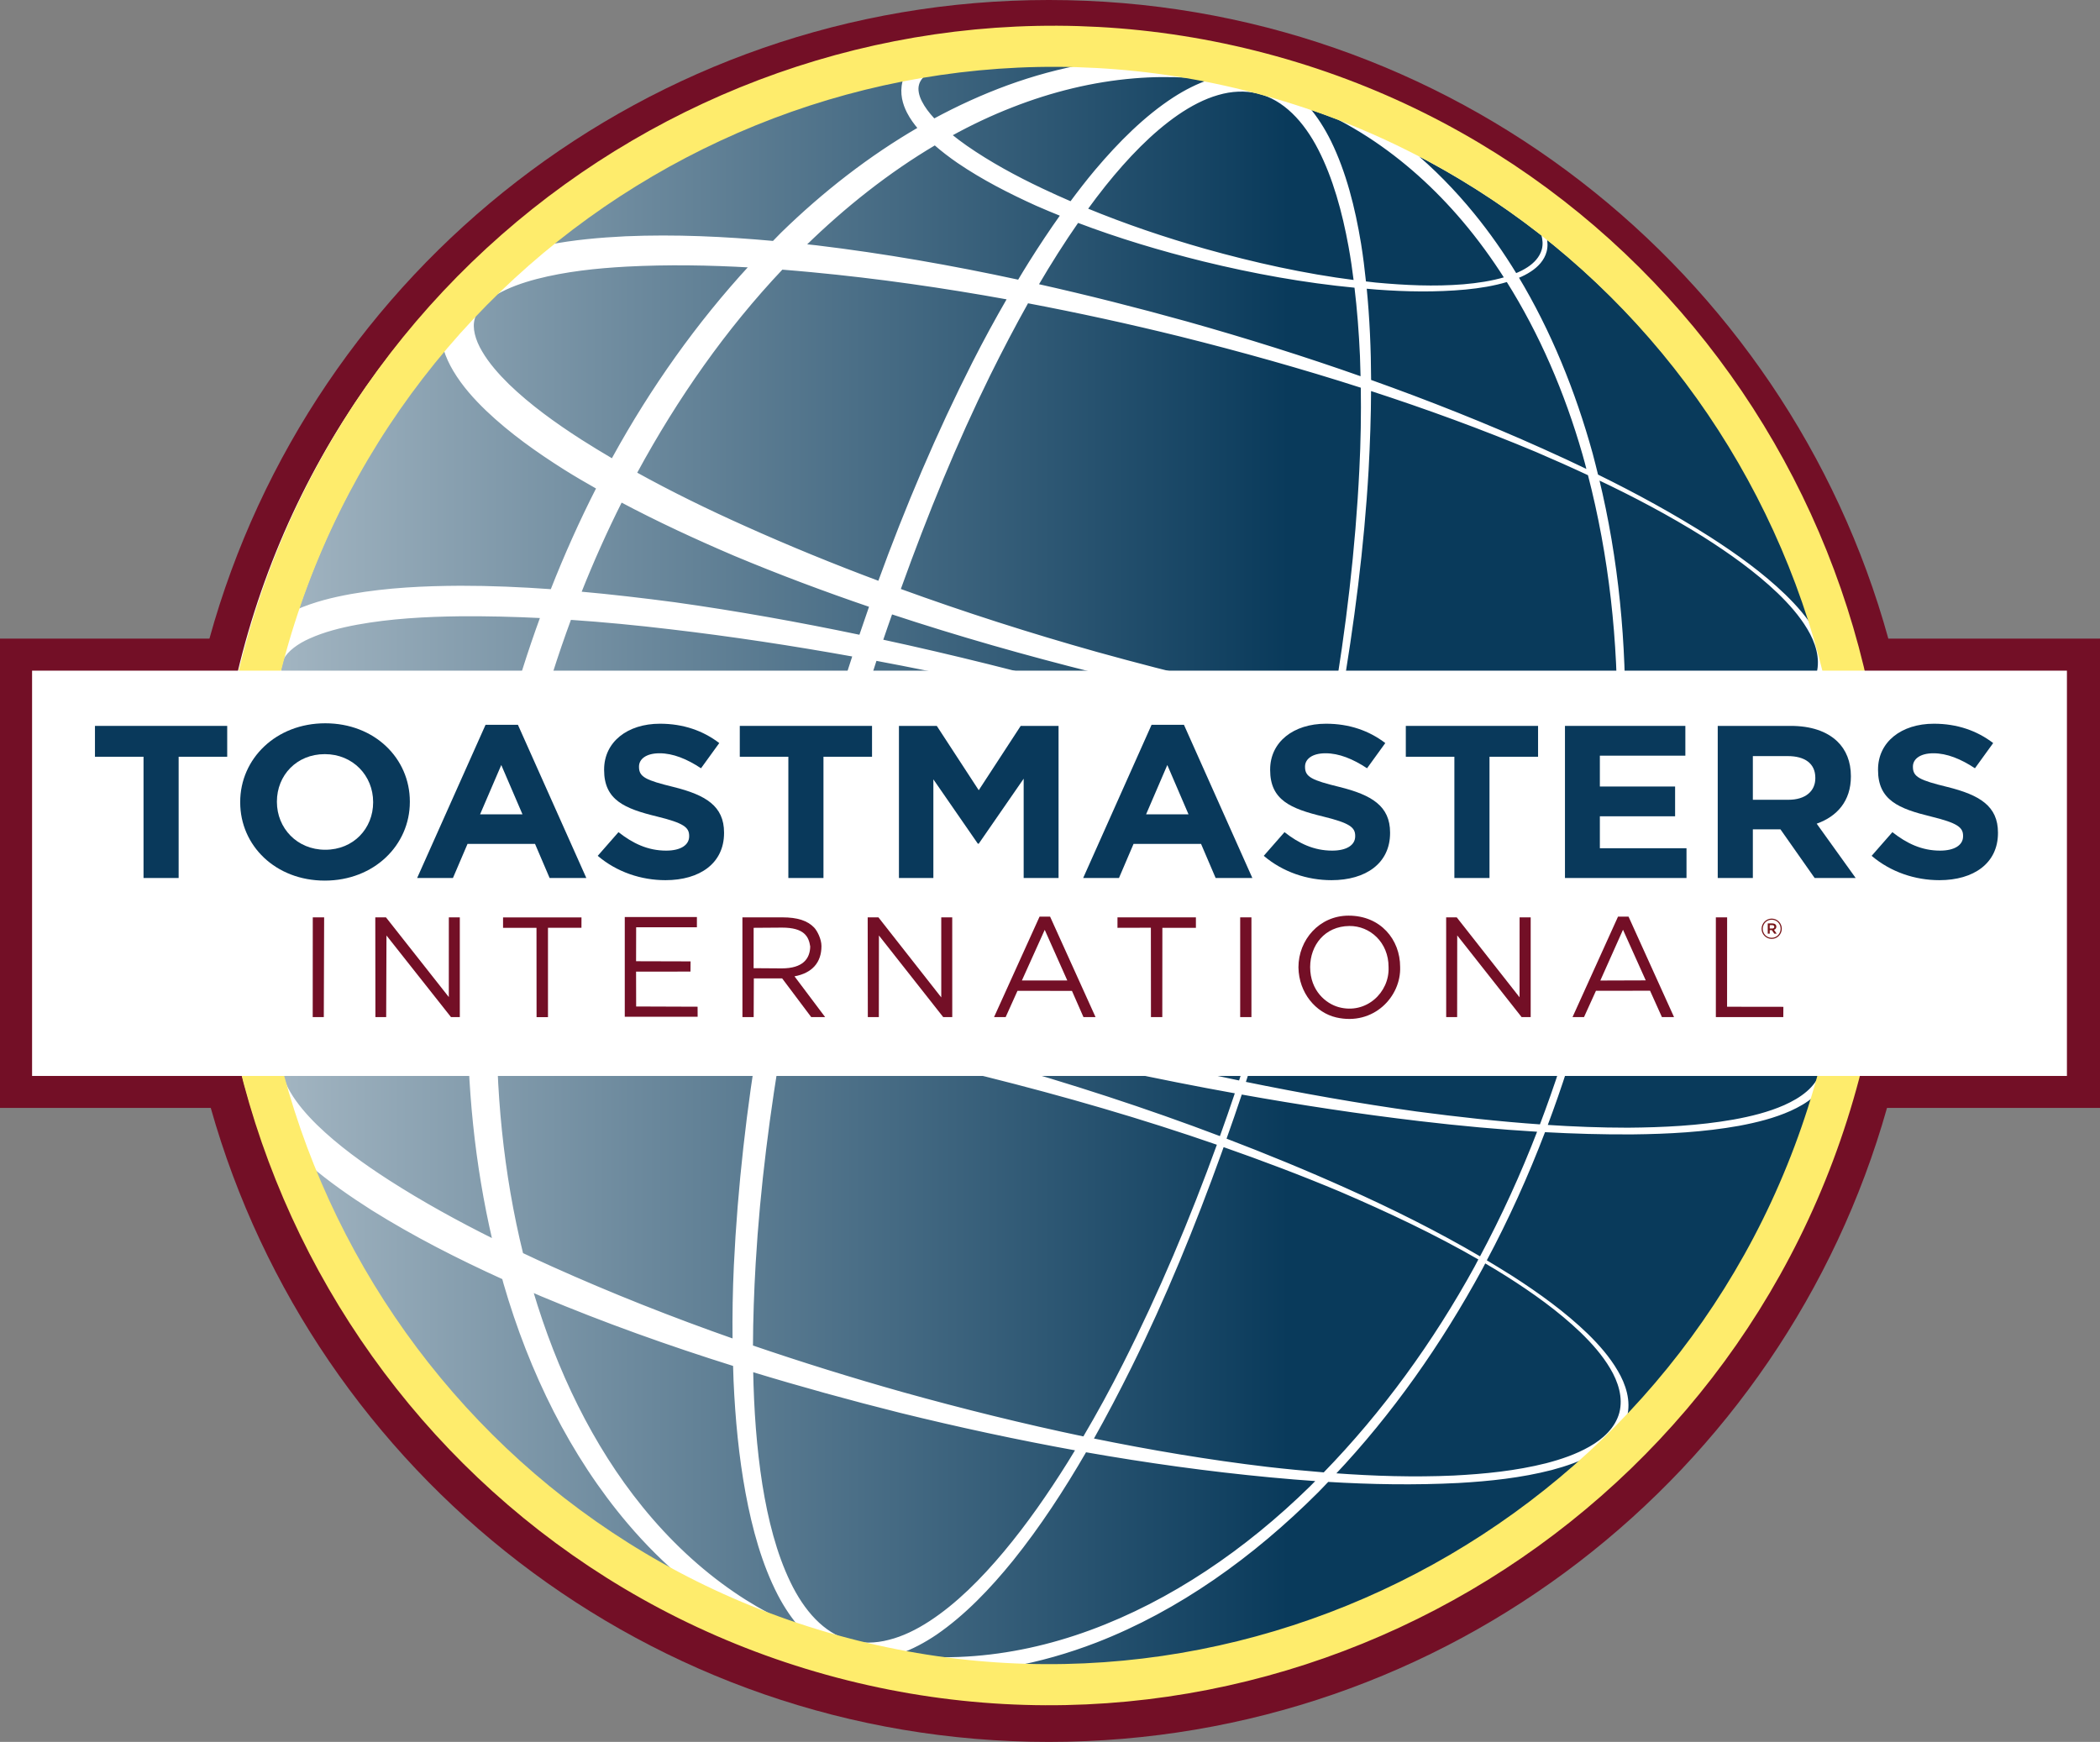 <?xml version="1.0" encoding="UTF-8" standalone="no"?>
<!-- Created with Inkscape (http://www.inkscape.org/) -->

<svg
   xmlns:dc="http://purl.org/dc/elements/1.1/"
   xmlns:cc="http://creativecommons.org/ns#"
   xmlns:rdf="http://www.w3.org/1999/02/22-rdf-syntax-ns#"
   xmlns:svg="http://www.w3.org/2000/svg"
   xmlns="http://www.w3.org/2000/svg"
   xmlns:sodipodi="http://sodipodi.sourceforge.net/DTD/sodipodi-0.dtd"
   xmlns:inkscape="http://www.inkscape.org/namespaces/inkscape"
   id="svg4171"
   version="1.1"
   inkscape:version="0.91 r13725"
   xml:space="preserve"
   width="542.805"
   height="450.286"
   viewBox="0 0 542.805 450.286"
   sodipodi:docname="tm.svg"><rect x="0" y="0" width="542.805" height="450.286" fill="#808080" stroke="none"/><defs
     id="defs4175"><clipPath
       clipPathUnits="userSpaceOnUse"
       id="clipPath4189"><path
         d="m 3862.35,1801.15 c 0,-935.259 -758.22,-1693.4 -1693.53,-1693.4 -935.16,0 -1693.324,758.141 -1693.324,1693.4 0,935.27 758.164,1693.4 1693.324,1693.4 935.31,0 1693.53,-758.13 1693.53,-1693.4 z"
         id="path4191"
         inkscape:connector-curvature="0" /></clipPath><linearGradient
       x1="0"
       y1="0"
       x2="1"
       y2="0"
       gradientUnits="userSpaceOnUse"
       gradientTransform="matrix(3386.86,0,0,-3386.86,-716.03,1801.15)"
       spreadMethod="pad"
       id="linearGradient4193"><stop
         style="stop-opacity:1;stop-color:#ffffff"
         offset="0"
         id="stop4195" /><stop
         style="stop-opacity:1;stop-color:#093a5b"
         offset="1"
         id="stop4197" /></linearGradient></defs><sodipodi:namedview
     pagecolor="#ffffff"
     bordercolor="#666666"
     borderopacity="1"
     objecttolerance="10"
     gridtolerance="10"
     guidetolerance="10"
     inkscape:pageopacity="0"
     inkscape:pageshadow="2"
     inkscape:window-width="640"
     inkscape:window-height="480"
     id="namedview4173"
     showgrid="false"
     fit-margin-top="0"
     fit-margin-left="0"
     fit-margin-right="0"
     fit-margin-bottom="0"
     inkscape:zoom="0.434782618473"
     inkscape:cx="271.399993896"
     inkscape:cy="225.143746948"
     inkscape:current-layer="g4179" /><g
     id="g4179"
     inkscape:groupmode="layer"
     inkscape:label="ink_ext_XXXXXX"
     transform="matrix(1.25,0,0,-1.25,0,450.286)"><g
       id="g4181"
       transform="scale(0.1,0.1)"><path
         d="m 4342.44,2281.56 -437.67,0 c -210.29,761.42 -907.55,1320.73 -1735.95,1320.73 -828.25,0 -1525.465,-559.31 -1735.746,-1320.73 l -433.074,0 0,-970.5 435.828,0 C 649.324,554.582 1344.08,0 2168.82,0 2993.67,0 3688.48,554.582 3902,1311.06 l 440.44,0 0,970.5"
         style="fill:#730f26;fill-opacity:1;fill-rule:nonzero;stroke:none"
         id="path4183"
         inkscape:connector-curvature="0" /><g
         id="g4185"><g
           id="g4187"
           clip-path="url(#clipPath4189)"><path
             d="m 3862.35,1801.15 c 0,-935.259 -758.22,-1693.4 -1693.53,-1693.4 -935.16,0 -1693.324,758.141 -1693.324,1693.4 0,935.27 758.164,1693.4 1693.324,1693.4 935.31,0 1693.53,-758.13 1693.53,-1693.4"
             style="fill:url(#linearGradient4193);fill-opacity:1;fill-rule:nonzero;stroke:none"
             id="path4199"
             inkscape:connector-curvature="0" /></g></g><path
         d="m 747.996,972.609 c -41.121,71.311 -76.766,145.911 -106.789,222.431 40.934,-34.92 84.391,-65.14 128.691,-93.33 87.25,-54.54 178.27,-100.79 270.862,-142.851 0.95,-3.48 1.84,-6.968 2.83,-10.519 53.09,-183.379 137.83,-355.84 256.35,-495.34 36.69,-43.238 76.78,-83.121 119.81,-118.691 C 1254,418.172 1106.43,528 980.957,657.488 891.328,753.102 813.008,859.07 747.996,972.609 Z M 3343.01,766.461 c -16.54,28.238 -38.25,52.937 -61.45,75.641 -46.83,45.23 -99.82,83.296 -154.2,118.429 -18.52,11.699 -37.34,23.188 -56.18,34.489 46.19,86.46 86.84,176.38 121.97,268.5 61.01,-3.33 121.83,-5.08 182.88,-4.68 73.48,0.81 147.27,4.73 219.77,17.72 36.18,6.82 72.26,15.68 106.03,30.79 16.74,7.65 33.06,16.73 47.13,28.93 3.06,2.77 6.09,5.67 8.97,8.75 -78.36,-266.56 -218.76,-499.249 -401.21,-686.518 2.07,4.5 3.9,9.09 5.13,14 8.75,32.41 -2.45,66.328 -18.84,93.949 z M 2266.82,207.992 c 169.37,65.719 323.68,176.406 457.11,309.789 7.41,7.379 14.33,15 21.58,22.461 89.92,-5.422 180.21,-6.922 270.13,-2.312 64.69,3.66 129.65,10.582 192.65,26.789 29.55,7.84 58.86,17.992 85.92,32.801 -321.59,-297.129 -755.38,-462.11 -1206.45,-440.04 60.66,10.852 120.65,27.891 179.06,50.512 z m -407.35,-23.32 c 26.01,9.207 51.41,22.707 75.69,39.129 58.06,39.918 110.15,94.039 157.87,152.969 55.63,69.281 105.45,145.492 151.43,224.941 126.83,-22.301 254.49,-40.102 382.63,-52.199 32.77,-3.121 65.44,-5.774 98.18,-8.012 -4.94,-4.961 -9.77,-10.09 -14.81,-15 -133.78,-131.09 -288.6,-236.578 -455.34,-297.781 -83.23,-30.598 -169.22,-49.528 -255.11,-54.68 -23.66,-1.551 -47.36,-1.738 -70.95,-1.047 -23.21,3.379 -46.39,7.336 -69.59,11.68 z M 1024.95,1524.28 c 85.07,-0.61 170.48,-5.77 255.53,-13.87 98.06,-9.29 195.86,-21.82 293.34,-37.31 -27.33,-162.45 -46.06,-325.6 -53.83,-488.1 -2.42,-51.609 -3.24,-102.949 -2.71,-154.168 -127.71,44.828 -253.59,94.566 -376.65,149.906 -20.54,9.262 -40.94,18.66 -61.24,28.322 -41.01,165.88 -57.89,340.3 -54.44,515.22 z M 598.324,1342.33 c -14.254,24.36 -20.906,49.43 -15.281,69.14 4.91,19.65 23.004,38.33 47.441,52.34 24.278,14.1 52.985,24.21 82.524,32.04 59.398,15.44 122.453,22.23 185.465,25.83 23.761,1.28 47.535,1.99 71.316,2.25 -0.043,-0.05 0,-0.13 -0.043,-0.26 -2.133,-164.73 14.309,-328.87 51.004,-486.29 -74.922,37.28 -148.074,77.52 -217.852,122.31 -53.078,34.28 -104.543,71.32 -148.589,114.03 -21.758,21.36 -41.809,44.45 -55.985,68.61 z m 3153.586,952.93 c -16.62,28.24 -38.49,52.91 -61.81,75.66 -47,45.34 -100.36,83.43 -155.1,118.7 -74.94,47.76 -153.05,90.32 -232.71,129.47 -3.74,14.96 -7.36,29.99 -11.38,44.85 -35.68,129.14 -86.19,253.45 -153.46,365.18 9.53,3.83 18.85,8.35 27.54,14.28 13.43,8.87 26.25,21.96 30.73,39.23 2.72,10.03 1.99,20.18 -0.23,29.82 265.97,-210.84 460.55,-498.77 558.41,-820.75 -0.59,1.16 -1.31,2.39 -1.99,3.56 z m 23.54,-858.51 c -6.17,17.56 -15.83,33.56 -26.65,48.48 -21.98,29.79 -48.88,55.35 -76.95,79.05 -56.66,47.27 -118.89,87.04 -182.34,124.11 -52.51,30.36 -106.13,58.7 -160.35,85.69 15.22,96.49 24.47,193.65 27.62,290.74 22.19,0.42 44.39,1.01 66.62,2.16 64.98,3.57 130.2,10.44 193.39,26.59 31.51,8.27 62.76,18.95 91.21,35.23 28.03,16.05 54.43,39.94 62.81,72.43 1.83,6.55 2.6,13.19 2.84,19.82 64.98,-253.62 70.75,-525.84 5.42,-796.62 -0.91,4.16 -2.17,8.3 -3.62,12.32 z m -499.79,83.22 c 22.04,82.77 39.64,166.63 52.98,251.15 50.71,-24.61 100.79,-50.6 149.87,-78.51 63.29,-36.5 125.47,-75.8 182.04,-122.56 28.01,-23.46 54.97,-48.85 76.87,-78.38 10.87,-14.87 20.51,-30.76 26.68,-48.13 6.28,-17.29 8.64,-36.52 3.89,-54.62 -4.75,-18.09 -16.35,-33.55 -30.25,-45.55 -14.01,-12.11 -30.22,-21.12 -47.08,-28.7 -33.61,-14.81 -69.58,-23.56 -105.59,-30.1 -72.27,-12.73 -145.65,-16.27 -218.82,-16.87 -56.47,0 -112.89,2.18 -169.21,5.91 30.33,80.63 56.8,162.9 78.62,246.36 z m -346.82,-218.72 c -119.29,16.65 -237.92,37.64 -355.78,61.77 34.32,104.92 65.62,210.95 93.7,317.75 28.26,106.16 53.25,213.24 75.05,320.67 114.45,-37.21 227.83,-77.58 339.84,-121.89 79.85,-32.4 159.2,-66.49 236.98,-103.68 -13.15,-85.25 -30.59,-169.91 -52.5,-253.43 -22.27,-84.03 -49.27,-166.86 -80.14,-248.02 -86.01,5.96 -171.77,15.57 -257.15,26.83 z m -145.11,-158.89 c -82.4,37.09 -166.03,71.39 -250.59,103.71 11.27,31.67 22.28,63.46 32.96,95.51 122.75,-22.01 245.98,-40.7 369.83,-55.31 81.76,-9.71 163.89,-17.28 246.08,-22.16 -34.78,-90.36 -75.05,-178.5 -120.55,-263.42 -89.62,52.76 -182.92,99.15 -277.73,141.67 z M 1636.8,1569.35 c 142.84,-44.75 286.94,-84.81 431.82,-121.16 161.56,-40.29 324.3,-75.54 488.06,-104.95 -10.55,-31.41 -21.34,-62.54 -32.56,-93.68 -154.93,58.83 -312.75,109.95 -472.36,154.93 -140.75,39.14 -282.9,73.86 -426.49,102.46 3.8,20.8 7.48,41.68 11.53,62.4 z m -117.68,885.86 c 92.56,-38.77 186.38,-73.91 281.03,-106.2 -7.21,-20.7 -14.32,-41.49 -21.37,-62.26 -127.08,26.58 -254.98,49.57 -383.85,67.61 -65.02,8.58 -130.25,16.24 -195.67,22.1 25.62,64.64 53.94,128.03 85.06,189.8 76.74,-40.78 155.34,-77.07 234.8,-111.05 z m 160.24,586.57 c 135.93,-12.86 271.34,-32.24 406.01,-56.69 -25.16,-43.41 -49.28,-87.69 -72.19,-132.88 -74.09,-146.05 -138.69,-298.36 -195.4,-454.19 -94.06,35.15 -186.95,73.05 -278.35,114.17 -76.52,34.28 -152.05,71.08 -225.06,111.56 0.4,0.76 0.78,1.55 1.15,2.25 83.36,153.72 183.88,297.16 301.22,421.23 20.9,-1.67 41.79,-3.43 62.62,-5.45 z m 253.88,262.83 c 15.41,-13.5 31.42,-25.69 47.86,-37.04 51.71,-35.22 106.5,-63.06 162.11,-88.3 17.29,-7.62 34.73,-14.86 52.13,-21.87 -22.51,-31.66 -44.24,-64.31 -65.13,-97.61 -8.04,-12.76 -15.79,-25.66 -23.62,-38.64 -138.41,29.9 -278.05,54.48 -419.18,71.41 -7.93,0.86 -15.92,1.65 -23.86,2.54 82.75,80.79 173.09,152.39 269.69,209.51 z m 897.84,15.64 c 72.15,-46.91 137.54,-105.87 194.88,-173.51 31.7,-37.43 60.92,-77.52 87.6,-119.55 -28.75,-8.55 -58.08,-12.79 -87.31,-15.33 -60.85,-4.93 -121.41,-1.98 -181.43,3.57 -7.53,0.74 -15,1.7 -22.52,2.61 -2.82,26.91 -6.09,53.68 -10.36,80.13 -12.31,74.79 -30.84,147.69 -61.75,210.92 -12.94,26.28 -28.32,50.49 -46.28,71.3 21.82,-7.46 43.38,-15.26 64.74,-23.56 21.31,-11.29 42.14,-23.39 62.43,-36.58 z m 358.74,-648.43 c -116.95,52.57 -236.28,99.92 -357.08,142.98 -0.21,65.15 -3.05,129.68 -9.33,193.13 7.94,-0.71 15.99,-1.47 24.1,-2.07 60.66,-4.45 121.76,-5.54 182.84,0.11 29.1,2.82 58.15,7.34 86.62,15.97 68.53,-108.71 121.09,-230.82 157.78,-358.94 3.46,-11.59 6.3,-23.34 9.37,-35 -31.25,15.06 -62.66,29.64 -94.3,43.82 z m -426.7,-558.92 c 89.7,-13.8 179.73,-25.3 270.08,-33.87 103.71,-10.01 207.94,-15.79 312.19,-14.43 -2.84,-95.32 -11.7,-190.69 -26.25,-285.5 -74.24,36.66 -149.75,70.64 -225.9,102.73 -114.67,48.45 -230.96,93.06 -348.35,134.51 6.39,32.15 12.43,64.33 18.23,96.56 z m -274.38,951.2 c 103.34,-25.3 208.27,-44.36 314.4,-54.49 5.67,-47.06 9.37,-94.96 11.52,-143.35 0.58,-15.11 0.97,-30.35 1.34,-45.55 -119.23,42.04 -239.96,79.92 -361.69,114.17 -102.41,28.53 -205.64,54.67 -309.68,77.95 26.57,45.4 54.38,89.38 83.72,131.51 85.18,-32.4 172.25,-58.42 260.39,-80.24 z m -204.47,155.62 c 46,57.31 96,109.48 150.25,147 27.03,18.55 55.14,33.24 83.54,41.39 28.21,8.32 56.79,9.59 83.15,3.21 54.06,-12.72 97.03,-58.8 127.04,-117.38 30.23,-58.89 49.6,-128.88 62.83,-201.46 4.3,-23.73 7.82,-47.79 10.82,-72.09 -105.24,13.38 -208.85,36.41 -310.55,64.97 -83.13,23.55 -165.24,51.35 -245.09,84.27 12.4,17.07 25.01,33.83 38.01,50.09 z m 173.29,224.26 c 14.71,-2.67 29.55,-5.5 44.29,-8.53 -25.32,-8.56 -50.09,-21.09 -73.9,-36.45 -59.24,-38.45 -112.81,-91.88 -161.86,-150.03 -17.79,-21.18 -34.92,-43.34 -51.59,-65.88 -20.29,8.77 -40.52,17.83 -60.42,27.32 -54.2,25.68 -107.18,54.39 -156.4,88.57 -10.93,7.67 -21.69,15.72 -32.01,24.08 41.25,22.76 83.64,42.84 127,59.7 81.85,32.06 166.84,52.9 252.2,59.97 37.58,3.17 75.16,3.48 112.69,1.25 z m -333.07,-466.11 c 105.93,-20.08 211.25,-43.11 315.88,-68.93 126.38,-31.61 251.89,-66.68 376.01,-106.59 0.86,-56.45 -0.06,-113.46 -2.96,-170.78 -8,-164.3 -27.54,-329.69 -55.83,-494.48 -165.24,30.47 -328.92,69.78 -490.71,114.77 -137.37,38.62 -273.36,82.09 -407.27,130.89 0.81,2.17 1.56,4.45 2.4,6.68 54.09,150.09 114.18,297.58 183.59,438.34 25.17,50.82 51.39,101.07 78.89,150.1 z m 134.73,-808.43 c -144.23,39.98 -289.58,76.44 -436.02,108.06 6.42,19.18 13.19,38.24 19.87,57.31 138.7,-45.89 279.23,-85.83 420.74,-121.23 161.91,-39.94 325.27,-73.66 489.86,-99.32 -5.58,-31.63 -11.54,-63.22 -17.71,-94.79 -157.13,55.35 -316.3,105.13 -476.74,149.97 z m -539.14,-238.65 c 27.23,103.58 57.55,206.18 90.56,307.68 145.9,-27.25 291.07,-59.26 435.24,-95.14 163.68,-41.12 326.4,-86.95 487.04,-139.02 -21.49,-107.77 -46.44,-215.06 -74.16,-321.37 -28.61,-106.77 -60.1,-213.06 -94.86,-318.01 -165.39,34.03 -329.4,74.56 -492.02,119.5 -143.07,39.93 -285.07,83.9 -425.44,132.14 21.5,105.4 45.97,210.25 73.64,314.22 z m 1626.37,167.03 c -0.17,-7.2 -0.54,-14.36 -0.68,-21.54 -107.18,-0.57 -214.11,7.75 -320.35,19.71 -86.54,10.37 -172.49,23.79 -258.19,39.36 1.07,6.09 2.3,12.15 3.33,18.17 27.29,158.63 47.88,318.21 56.98,476.96 2.98,55.55 4.94,111.21 5.1,166.51 116.33,-37.79 231.37,-79.72 344.38,-127.05 36.45,-15.62 72.79,-31.78 108.76,-48.6 43.67,-168.11 63.24,-345.38 60.67,-523.52 z m 11.26,-2.4 c 3.44,175.34 -13.15,350.41 -53.86,517.52 75.02,-35.5 148.48,-74.24 218.99,-118.33 54.57,-34.65 107.7,-72.22 154.7,-117.02 23.26,-22.49 45.15,-46.88 61.86,-74.87 16.51,-27.49 27.81,-61.01 19.33,-93.44 -8.64,-32.31 -35,-55.85 -62.92,-71.64 -28.4,-16.16 -59.48,-26.49 -90.72,-34.53 -63.05,-15.76 -127.8,-22.23 -192.35,-25.4 -18.57,-0.84 -37.1,-1.21 -55.5,-1.4 0.12,6.4 0.47,12.75 0.47,19.11 z m -168.02,1021.59 c 2.71,-9.92 3.7,-20.48 0.96,-30.97 -4.56,-16.99 -17.34,-29.81 -30.7,-38.48 -8.22,-5.39 -16.86,-9.57 -25.72,-13.18 -26.62,43.69 -55.83,85.48 -87.87,124.71 -39.41,48.41 -83,92.74 -130.25,132.06 97.74,-49.42 189.16,-107.92 273.58,-174.14 z m -1260.3,239.54 c -9.96,10.84 -19,22.56 -25.32,35.08 -6.39,12.46 -9.12,25.53 -6.18,35.91 1.93,7.75 7.32,15.33 14.87,21.85 109.21,17.22 220.95,23.57 333.87,18.24 -54.75,-9.77 -109.03,-24.6 -162.12,-43.91 -52.23,-19.11 -103.33,-42.45 -152.97,-69.32 -0.66,0.7 -1.49,1.41 -2.15,2.15 z M 1106.2,2093.06 c 20.44,77.84 44.85,154.57 72.67,229.95 69.09,-4.67 138.17,-11.33 206.99,-19.54 127.03,-14.83 253.57,-34.14 379.61,-56.82 -32.87,-100.43 -62.8,-201.85 -90.04,-303.91 -26.92,-102.92 -51.15,-206.76 -72.16,-311.01 -120.93,42.63 -240.56,88.31 -358.37,138.24 -63.84,26.88 -127.12,55.18 -189.43,85.15 13.02,80.02 29.87,159.52 50.73,237.94 z m -524.22,138.47 c 0.754,3.12 1.676,6.1 2.469,9.2 8.953,16.87 30.117,32.61 55.145,43.56 29.847,13.46 63.883,22.15 98.265,28.54 69.403,12.68 141.61,16.64 213.68,17.47 55.991,0.43 112.161,-0.93 168.371,-3.76 -26.27,-71.88 -49.36,-144.92 -68.98,-218.91 -19.58,-74.72 -35.69,-150.35 -48.38,-226.5 -50.382,25.3 -99.948,51.86 -148.519,80.02 -62.269,36.39 -123.078,75.5 -177.152,120.77 -26.785,22.53 -52.074,46.88 -71.387,73.37 -16.293,21.81 -26.933,45.85 -26.437,64.94 0.996,3.79 1.863,7.55 2.925,11.3 z m 444.93,-651.2 c 3.05,70.35 9.47,140.7 18.95,210.79 59.45,-27.11 119.54,-52.45 179.93,-76.88 121.23,-47.99 244,-91.29 367.81,-131.01 -4.29,-22.52 -8.42,-45.01 -12.41,-67.56 -96.94,18.39 -194.56,33.77 -292.83,45.52 -86.69,9.69 -173.78,16.97 -261.45,19.14 z m 838.02,-859.068 c -104.33,29.418 -207.91,61.629 -310.44,96.679 0.22,57.149 2.29,114.84 5.64,172.329 9.18,156.65 29.66,314.64 56.85,471.87 0.26,1.24 0.52,2.44 0.7,3.71 141.19,-23.73 281.61,-53.15 420.71,-87.51 162.19,-40.49 323.07,-86.96 481.11,-141.85 -56.63,-156.36 -120.95,-308.869 -194.71,-454.83 -26.2,-52.238 -54.11,-103.191 -83.33,-152.73 -126.57,26.468 -252.13,57.629 -376.53,92.332 z M 1755.43,208.27 c -53.59,14.652 -94.87,62.058 -123.3,121.21 -28.69,59.43 -46.42,129.461 -58.11,202.012 -12.01,76.418 -17.65,155.848 -19.07,236.399 101.38,-30.903 203.57,-59.059 306.28,-84.801 121.06,-29.809 243.03,-56.09 365.7,-78.27 -5.64,-9.261 -11.22,-18.621 -16.96,-27.75 -40.99,-65.57 -84.69,-128.308 -132.2,-185.148 -47.37,-56.641 -98.76,-107.992 -154.16,-144.141 -27.64,-18.043 -56.22,-31.949 -84.89,-39.082 -28.48,-7.519 -57.28,-7.847 -83.29,-0.429 z m 1296.45,774.261 c -86.22,-157.101 -191.7,-302.422 -313.62,-427.742 -39.34,3.223 -78.75,6.981 -117.83,11.481 -121.7,14.449 -242.35,34.851 -362.15,59.332 27.6,49.058 53.96,99.289 79.21,150.148 70.52,142.422 131.45,291.34 186.02,442.78 1.79,4.91 3.45,9.8 5.2,14.66 81.9,-28.69 163.12,-59.35 243.26,-93.01 98.33,-42.23 195.55,-87.91 288.34,-141.481 -2.79,-5.347 -5.52,-10.769 -8.43,-16.168 z M 3070.24,993 c 15.4,-9.008 30.81,-18.141 45.95,-27.801 54.39,-34.519 107.27,-72.019 154.02,-116.738 23.19,-22.52 44.97,-46.859 61.53,-74.852 16.37,-27.379 27.66,-60.968 19.21,-93.359 -8.65,-32.32 -35.02,-55.969 -62.7,-71.641 -28.35,-16.211 -59.32,-26.597 -90.54,-34.757 -62.73,-15.762 -127.31,-22.223 -191.62,-25.512 -82.78,-3.699 -165.5,-1.121 -248.07,4.949 118.99,125.832 220.64,270.723 304.92,425.762 2.41,4.59 4.77,9.281 7.3,13.949 z M 1713.25,3405.19 c 52.1,14.99 105,27.47 158.64,37.25 -1.26,-2.99 -2.38,-6.12 -3.23,-9.29 -3.04,-11.63 -2.94,-23.74 -0.98,-34.15 2,-10.49 5.6,-19.73 9.77,-28.04 6.66,-12.95 14.67,-23.91 23.21,-33.91 -101.87,-59.04 -197.22,-133.23 -283.78,-217.66 -5.91,-5.81 -11.63,-11.97 -17.53,-17.91 -101.22,9.16 -203.22,14.06 -305.9,9.66 -53.18,-2.61 -106.62,-7.33 -160.09,-17.69 67.51,55.76 139.2,106.32 214.79,150.75 114.69,67.62 237.53,121.9 365.1,160.99 z m -691.01,-412.12 c 1.49,0.95 3,1.91 4.59,2.77 24.32,14.17 53.18,24.21 82.82,31.99 59.64,15.35 122.88,22.15 186.2,25.61 84.75,4.39 170.23,3.09 255.75,-1.85 -109,-118.36 -203.96,-252.36 -282.96,-396.05 -0.73,-1.49 -1.45,-2.9 -2.29,-4.43 -22.29,13.11 -44.38,26.52 -66.14,40.37 -53.28,34.32 -104.99,71.53 -149.27,114.25 -21.86,21.46 -42,44.41 -56.19,68.7 -14.437,24.32 -21.152,49.39 -15.504,69.08 0.715,2.93 1.844,5.81 3.078,8.67 13.156,13.81 26.396,27.48 39.916,40.89 z M 919.234,2881.52 c 4.938,-16.36 12.028,-31.18 20.008,-44.68 19.125,-32.04 42.813,-58.03 67.548,-81.89 49.74,-47.37 104.49,-85.84 160.54,-121.41 22.52,-14.09 45.35,-27.49 68.41,-40.46 -35.12,-68.89 -66.78,-139.63 -95.11,-211.82 -62.76,4.51 -125.63,7.27 -188.892,7.19 -74.554,-0.39 -149.55,-3.81 -225.066,-17 -37.434,-6.81 -75.106,-15.76 -112.43,-32.05 57.121,170.16 141.563,331.05 250.301,473.92 17.582,23.23 35.871,45.91 54.691,68.2 z M 540.309,1586.05 c -23.5,174.74 -18.239,352.98 14.453,526.08 24.426,-32.33 52.504,-58.62 81.562,-82.89 59.09,-48.73 122.653,-88.72 187.262,-125.98 55.359,-31.42 111.781,-60.22 168.898,-87.37 -10.941,-78.02 -17.867,-156.48 -20.992,-235 -25.054,0 -50.23,-0.35 -75.437,-1.5 -65.992,-3.36 -132.317,-9.87 -198.75,-26.52 -33.11,-8.65 -66.422,-19.56 -98.719,-37.98 -14.34,-8.24 -28.453,-18.28 -41.434,-30.98 -6.589,33.96 -12.332,67.94 -16.843,102.14 z M 1516.62,307.602 c -70.71,48.347 -134.29,108.359 -189.73,176.699 -103.77,127.769 -178.05,283.23 -227.1,448.308 6.77,-2.839 13.47,-5.847 20.23,-8.75 130.57,-54.75 263.72,-102.32 398.31,-144.488 0.37,-10.922 0.52,-21.769 1.04,-32.582 3.51,-78.668 10.93,-156.598 24.75,-231.508 13.89,-74.883 34.09,-147.793 66.55,-210.441 13.18,-25.231 28.62,-48.371 46.45,-68.391 -14.96,4.801 -29.81,9.871 -44.49,15.172 -33.13,16.34 -65.24,34.859 -96.01,55.981 z M 2607.98,3476.86 C 1690.24,3719.31 746.348,3169.96 503.91,2252.16 261.488,1334.38 810.898,390.492 1728.66,148.109 2646.44,-94.352 3590.32,455.07 3832.71,1372.82 c 242.43,917.8 -306.97,1861.67 -1224.73,2104.04"
         style="fill:#ffffff;fill-opacity:1;fill-rule:nonzero;stroke:none"
         id="path4201"
         inkscape:connector-curvature="0" /><path
         d="m 747.996,972.609 c -41.121,71.311 -76.766,145.911 -106.789,222.431 40.934,-34.92 84.391,-65.14 128.691,-93.33 87.25,-54.54 178.27,-100.79 270.862,-142.851 0.95,-3.48 1.84,-6.968 2.83,-10.519 53.09,-183.379 137.83,-355.84 256.35,-495.34 36.69,-43.238 76.78,-83.121 119.81,-118.691 C 1254,418.172 1106.43,528 980.957,657.488 891.328,753.102 813.008,859.07 747.996,972.609 Z M 3343.01,766.461 c -16.54,28.238 -38.25,52.937 -61.45,75.641 -46.83,45.23 -99.82,83.296 -154.2,118.429 -18.52,11.699 -37.34,23.188 -56.18,34.489 46.19,86.46 86.84,176.38 121.97,268.5 61.01,-3.33 121.83,-5.08 182.88,-4.68 73.48,0.81 147.27,4.73 219.77,17.72 36.18,6.82 72.26,15.68 106.03,30.79 16.74,7.65 33.06,16.73 47.13,28.93 3.06,2.77 6.09,5.67 8.97,8.75 -78.36,-266.56 -218.76,-499.249 -401.21,-686.518 2.07,4.5 3.9,9.09 5.13,14 8.75,32.41 -2.45,66.328 -18.84,93.949 z M 2266.82,207.992 c 169.37,65.719 323.68,176.406 457.11,309.789 7.41,7.379 14.33,15 21.58,22.461 89.92,-5.422 180.21,-6.922 270.13,-2.312 64.69,3.66 129.65,10.582 192.65,26.789 29.55,7.84 58.86,17.992 85.92,32.801 -321.59,-297.129 -755.38,-462.11 -1206.45,-440.04 60.66,10.852 120.65,27.891 179.06,50.512 z m -407.35,-23.32 c 26.01,9.207 51.41,22.707 75.69,39.129 58.06,39.918 110.15,94.039 157.87,152.969 55.63,69.281 105.45,145.492 151.43,224.941 126.83,-22.301 254.49,-40.102 382.63,-52.199 32.77,-3.121 65.44,-5.774 98.18,-8.012 -4.94,-4.961 -9.77,-10.09 -14.81,-15 -133.78,-131.09 -288.6,-236.578 -455.34,-297.781 -83.23,-30.598 -169.22,-49.528 -255.11,-54.68 -23.66,-1.551 -47.36,-1.738 -70.95,-1.047 -23.21,3.379 -46.39,7.336 -69.59,11.68 z M 1024.95,1524.28 c 85.07,-0.61 170.48,-5.77 255.53,-13.87 98.06,-9.29 195.86,-21.82 293.34,-37.31 -27.33,-162.45 -46.06,-325.6 -53.83,-488.1 -2.42,-51.609 -3.24,-102.949 -2.71,-154.168 -127.71,44.828 -253.59,94.566 -376.65,149.906 -20.54,9.262 -40.94,18.66 -61.24,28.322 -41.01,165.88 -57.89,340.3 -54.44,515.22 z M 598.324,1342.33 c -14.254,24.36 -20.906,49.43 -15.281,69.14 4.91,19.65 23.004,38.33 47.441,52.34 24.278,14.1 52.985,24.21 82.524,32.04 59.398,15.44 122.453,22.23 185.465,25.83 23.761,1.28 47.535,1.99 71.316,2.25 -0.043,-0.05 0,-0.13 -0.043,-0.26 -2.133,-164.73 14.309,-328.87 51.004,-486.29 -74.922,37.28 -148.074,77.52 -217.852,122.31 -53.078,34.28 -104.543,71.32 -148.589,114.03 -21.758,21.36 -41.809,44.45 -55.985,68.61 z m 3153.586,952.93 c -16.62,28.24 -38.49,52.91 -61.81,75.66 -47,45.34 -100.36,83.43 -155.1,118.7 -74.94,47.76 -153.05,90.32 -232.71,129.47 -3.74,14.96 -7.36,29.99 -11.38,44.85 -35.68,129.14 -86.19,253.45 -153.46,365.18 9.53,3.83 18.85,8.35 27.54,14.28 13.43,8.87 26.25,21.96 30.73,39.23 2.72,10.03 1.99,20.18 -0.23,29.82 265.97,-210.84 460.55,-498.77 558.41,-820.75 -0.59,1.16 -1.31,2.39 -1.99,3.56 z m 23.54,-858.51 c -6.17,17.56 -15.83,33.56 -26.65,48.48 -21.98,29.79 -48.88,55.35 -76.95,79.05 -56.66,47.27 -118.89,87.04 -182.34,124.11 -52.51,30.36 -106.13,58.7 -160.35,85.69 15.22,96.49 24.47,193.65 27.62,290.74 22.19,0.42 44.39,1.01 66.62,2.16 64.98,3.57 130.2,10.44 193.39,26.59 31.51,8.27 62.76,18.95 91.21,35.23 28.03,16.05 54.43,39.94 62.81,72.43 1.83,6.55 2.6,13.19 2.84,19.82 64.98,-253.62 70.75,-525.84 5.42,-796.62 -0.91,4.16 -2.17,8.3 -3.62,12.32 z m -499.79,83.22 c 22.04,82.77 39.64,166.63 52.98,251.15 50.71,-24.61 100.79,-50.6 149.87,-78.51 63.29,-36.5 125.47,-75.8 182.04,-122.56 28.01,-23.46 54.97,-48.85 76.87,-78.38 10.87,-14.87 20.51,-30.76 26.68,-48.13 6.28,-17.29 8.64,-36.52 3.89,-54.62 -4.75,-18.09 -16.35,-33.55 -30.25,-45.55 -14.01,-12.11 -30.22,-21.12 -47.08,-28.7 -33.61,-14.81 -69.58,-23.56 -105.59,-30.1 -72.27,-12.73 -145.65,-16.27 -218.82,-16.87 -56.47,0 -112.89,2.18 -169.21,5.91 30.33,80.63 56.8,162.9 78.62,246.36 z m -346.82,-218.72 c -119.29,16.65 -237.92,37.64 -355.78,61.77 34.32,104.92 65.62,210.95 93.7,317.75 28.26,106.16 53.25,213.24 75.05,320.67 114.45,-37.21 227.83,-77.58 339.84,-121.89 79.85,-32.4 159.2,-66.49 236.98,-103.68 -13.15,-85.25 -30.59,-169.91 -52.5,-253.43 -22.27,-84.03 -49.27,-166.86 -80.14,-248.02 -86.01,5.96 -171.77,15.57 -257.15,26.83 z m -145.11,-158.89 c -82.4,37.09 -166.03,71.39 -250.59,103.71 11.27,31.67 22.28,63.46 32.96,95.51 122.75,-22.01 245.98,-40.7 369.83,-55.31 81.76,-9.71 163.89,-17.28 246.08,-22.16 -34.78,-90.36 -75.05,-178.5 -120.55,-263.42 -89.62,52.76 -182.92,99.15 -277.73,141.67 z M 1636.8,1569.35 c 142.84,-44.75 286.94,-84.81 431.82,-121.16 161.56,-40.29 324.3,-75.54 488.06,-104.95 -10.55,-31.41 -21.34,-62.54 -32.56,-93.68 -154.93,58.83 -312.75,109.95 -472.36,154.93 -140.75,39.14 -282.9,73.86 -426.49,102.46 3.8,20.8 7.48,41.68 11.53,62.4 z m -117.68,885.86 c 92.56,-38.77 186.38,-73.91 281.03,-106.2 -7.21,-20.7 -14.32,-41.49 -21.37,-62.26 -127.08,26.58 -254.98,49.57 -383.85,67.61 -65.02,8.58 -130.25,16.24 -195.67,22.1 25.62,64.64 53.94,128.03 85.06,189.8 76.74,-40.78 155.34,-77.07 234.8,-111.05 z m 160.24,586.57 c 135.93,-12.86 271.34,-32.24 406.01,-56.69 -25.16,-43.41 -49.28,-87.69 -72.19,-132.88 -74.09,-146.05 -138.69,-298.36 -195.4,-454.19 -94.06,35.15 -186.95,73.05 -278.35,114.17 -76.52,34.28 -152.05,71.08 -225.06,111.56 0.4,0.76 0.78,1.55 1.15,2.25 83.36,153.72 183.88,297.16 301.22,421.23 20.9,-1.67 41.79,-3.43 62.62,-5.45 z m 253.88,262.83 c 15.41,-13.5 31.42,-25.69 47.86,-37.04 51.71,-35.22 106.5,-63.06 162.11,-88.3 17.29,-7.62 34.73,-14.86 52.13,-21.87 -22.51,-31.66 -44.24,-64.31 -65.13,-97.61 -8.04,-12.76 -15.79,-25.66 -23.62,-38.64 -138.41,29.9 -278.05,54.48 -419.18,71.41 -7.93,0.86 -15.92,1.65 -23.86,2.54 82.75,80.79 173.09,152.39 269.69,209.51 z m 897.84,15.64 c 72.15,-46.91 137.54,-105.87 194.88,-173.51 31.7,-37.43 60.92,-77.52 87.6,-119.55 -28.75,-8.55 -58.08,-12.79 -87.31,-15.33 -60.85,-4.93 -121.41,-1.98 -181.43,3.57 -7.53,0.74 -15,1.7 -22.52,2.61 -2.82,26.91 -6.09,53.68 -10.36,80.13 -12.31,74.79 -30.84,147.69 -61.75,210.92 -12.94,26.28 -28.32,50.49 -46.28,71.3 21.82,-7.46 43.38,-15.26 64.74,-23.56 21.31,-11.29 42.14,-23.39 62.43,-36.58 z m 358.74,-648.43 c -116.95,52.57 -236.28,99.92 -357.08,142.98 -0.21,65.15 -3.05,129.68 -9.33,193.13 7.94,-0.71 15.99,-1.47 24.1,-2.07 60.66,-4.45 121.76,-5.54 182.84,0.11 29.1,2.82 58.15,7.34 86.62,15.97 68.53,-108.71 121.09,-230.82 157.78,-358.94 3.46,-11.59 6.3,-23.34 9.37,-35 -31.25,15.06 -62.66,29.64 -94.3,43.82 z m -426.7,-558.92 c 89.7,-13.8 179.73,-25.3 270.08,-33.87 103.71,-10.01 207.94,-15.79 312.19,-14.43 -2.84,-95.32 -11.7,-190.69 -26.25,-285.5 -74.24,36.66 -149.75,70.64 -225.9,102.73 -114.67,48.45 -230.96,93.06 -348.35,134.51 6.39,32.15 12.43,64.33 18.23,96.56 z m -274.38,951.2 c 103.34,-25.3 208.27,-44.36 314.4,-54.49 5.67,-47.06 9.37,-94.96 11.52,-143.35 0.58,-15.11 0.97,-30.35 1.34,-45.55 -119.23,42.04 -239.96,79.92 -361.69,114.17 -102.41,28.53 -205.64,54.67 -309.68,77.95 26.57,45.4 54.38,89.38 83.72,131.51 85.18,-32.4 172.25,-58.42 260.39,-80.24 z m -204.47,155.62 c 46,57.31 96,109.48 150.25,147 27.03,18.55 55.14,33.24 83.54,41.39 28.21,8.32 56.79,9.59 83.15,3.21 54.06,-12.72 97.03,-58.8 127.04,-117.38 30.23,-58.89 49.6,-128.88 62.83,-201.46 4.3,-23.73 7.82,-47.79 10.82,-72.09 -105.24,13.38 -208.85,36.41 -310.55,64.97 -83.13,23.55 -165.24,51.35 -245.09,84.27 12.4,17.07 25.01,33.83 38.01,50.09 z m 173.29,224.26 c 14.71,-2.67 29.55,-5.5 44.29,-8.53 -25.32,-8.56 -50.09,-21.09 -73.9,-36.45 -59.24,-38.45 -112.81,-91.88 -161.86,-150.03 -17.79,-21.18 -34.92,-43.34 -51.59,-65.88 -20.29,8.77 -40.52,17.83 -60.42,27.32 -54.2,25.68 -107.18,54.39 -156.4,88.57 -10.93,7.67 -21.69,15.72 -32.01,24.08 41.25,22.76 83.64,42.84 127,59.7 81.85,32.06 166.84,52.9 252.2,59.97 37.58,3.17 75.16,3.48 112.69,1.25 z m -333.07,-466.11 c 105.93,-20.08 211.25,-43.11 315.88,-68.93 126.38,-31.61 251.89,-66.68 376.01,-106.59 0.86,-56.45 -0.06,-113.46 -2.96,-170.78 -8,-164.3 -27.54,-329.69 -55.83,-494.48 -165.24,30.47 -328.92,69.78 -490.71,114.77 -137.37,38.62 -273.36,82.09 -407.27,130.89 0.81,2.17 1.56,4.45 2.4,6.68 54.09,150.09 114.18,297.58 183.59,438.34 25.17,50.82 51.39,101.07 78.89,150.1 z m 134.73,-808.43 c -144.23,39.98 -289.58,76.44 -436.02,108.06 6.42,19.18 13.19,38.24 19.87,57.31 138.7,-45.89 279.23,-85.83 420.74,-121.23 161.91,-39.94 325.27,-73.66 489.86,-99.32 -5.58,-31.63 -11.54,-63.22 -17.71,-94.79 -157.13,55.35 -316.3,105.13 -476.74,149.97 z m -539.14,-238.65 c 27.23,103.58 57.55,206.18 90.56,307.68 145.9,-27.25 291.07,-59.26 435.24,-95.14 163.68,-41.12 326.4,-86.95 487.04,-139.02 -21.49,-107.77 -46.44,-215.06 -74.16,-321.37 -28.61,-106.77 -60.1,-213.06 -94.86,-318.01 -165.39,34.03 -329.4,74.56 -492.02,119.5 -143.07,39.93 -285.07,83.9 -425.44,132.14 21.5,105.4 45.97,210.25 73.64,314.22 z m 1626.37,167.03 c -0.17,-7.2 -0.54,-14.36 -0.68,-21.54 -107.18,-0.57 -214.11,7.75 -320.35,19.71 -86.54,10.37 -172.49,23.79 -258.19,39.36 1.07,6.09 2.3,12.15 3.33,18.17 27.29,158.63 47.88,318.21 56.98,476.96 2.98,55.55 4.94,111.21 5.1,166.51 116.33,-37.79 231.37,-79.72 344.38,-127.05 36.45,-15.62 72.79,-31.78 108.76,-48.6 43.67,-168.11 63.24,-345.38 60.67,-523.52 z m 11.26,-2.4 c 3.44,175.34 -13.15,350.41 -53.86,517.52 75.02,-35.5 148.48,-74.24 218.99,-118.33 54.57,-34.65 107.7,-72.22 154.7,-117.02 23.26,-22.49 45.15,-46.88 61.86,-74.87 16.51,-27.49 27.81,-61.01 19.33,-93.44 -8.64,-32.31 -35,-55.85 -62.92,-71.64 -28.4,-16.16 -59.48,-26.49 -90.72,-34.53 -63.05,-15.76 -127.8,-22.23 -192.35,-25.4 -18.57,-0.84 -37.1,-1.21 -55.5,-1.4 0.12,6.4 0.47,12.75 0.47,19.11 z m -168.02,1021.59 c 2.71,-9.92 3.7,-20.48 0.96,-30.97 -4.56,-16.99 -17.34,-29.81 -30.7,-38.48 -8.22,-5.39 -16.86,-9.57 -25.72,-13.18 -26.62,43.69 -55.83,85.48 -87.87,124.71 -39.41,48.41 -83,92.74 -130.25,132.06 97.74,-49.42 189.16,-107.92 273.58,-174.14 z m -1260.3,239.54 c -9.96,10.84 -19,22.56 -25.32,35.08 -6.39,12.46 -9.12,25.53 -6.18,35.91 1.93,7.75 7.32,15.33 14.87,21.85 109.21,17.22 220.95,23.57 333.87,18.24 -54.75,-9.77 -109.03,-24.6 -162.12,-43.91 -52.23,-19.11 -103.33,-42.45 -152.97,-69.32 -0.66,0.7 -1.49,1.41 -2.15,2.15 z M 1106.2,2093.06 c 20.44,77.84 44.85,154.57 72.67,229.95 69.09,-4.67 138.17,-11.33 206.99,-19.54 127.03,-14.83 253.57,-34.14 379.61,-56.82 -32.87,-100.43 -62.8,-201.85 -90.04,-303.91 -26.92,-102.92 -51.15,-206.76 -72.16,-311.01 -120.93,42.63 -240.56,88.31 -358.37,138.24 -63.84,26.88 -127.12,55.18 -189.43,85.15 13.02,80.02 29.87,159.52 50.73,237.94 z m -524.22,138.47 c 0.754,3.12 1.676,6.1 2.469,9.2 8.953,16.87 30.117,32.61 55.145,43.56 29.847,13.46 63.883,22.15 98.265,28.54 69.403,12.68 141.61,16.64 213.68,17.47 55.991,0.43 112.161,-0.93 168.371,-3.76 -26.27,-71.88 -49.36,-144.92 -68.98,-218.91 -19.58,-74.72 -35.69,-150.35 -48.38,-226.5 -50.382,25.3 -99.948,51.86 -148.519,80.02 -62.269,36.39 -123.078,75.5 -177.152,120.77 -26.785,22.53 -52.074,46.88 -71.387,73.37 -16.293,21.81 -26.933,45.85 -26.437,64.94 0.996,3.79 1.863,7.55 2.925,11.3 z m 444.93,-651.2 c 3.05,70.35 9.47,140.7 18.95,210.79 59.45,-27.11 119.54,-52.45 179.93,-76.88 121.23,-47.99 244,-91.29 367.81,-131.01 -4.29,-22.52 -8.42,-45.01 -12.41,-67.56 -96.94,18.39 -194.56,33.77 -292.83,45.52 -86.69,9.69 -173.78,16.97 -261.45,19.14 z m 838.02,-859.068 c -104.33,29.418 -207.91,61.629 -310.44,96.679 0.22,57.149 2.29,114.84 5.64,172.329 9.18,156.65 29.66,314.64 56.85,471.87 0.26,1.24 0.52,2.44 0.7,3.71 141.19,-23.73 281.61,-53.15 420.71,-87.51 162.19,-40.49 323.07,-86.96 481.11,-141.85 -56.63,-156.36 -120.95,-308.869 -194.71,-454.83 -26.2,-52.238 -54.11,-103.191 -83.33,-152.73 -126.57,26.468 -252.13,57.629 -376.53,92.332 z M 1755.43,208.27 c -53.59,14.652 -94.87,62.058 -123.3,121.21 -28.69,59.43 -46.42,129.461 -58.11,202.012 -12.01,76.418 -17.65,155.848 -19.07,236.399 101.38,-30.903 203.57,-59.059 306.28,-84.801 121.06,-29.809 243.03,-56.09 365.7,-78.27 -5.64,-9.261 -11.22,-18.621 -16.96,-27.75 -40.99,-65.57 -84.69,-128.308 -132.2,-185.148 -47.37,-56.641 -98.76,-107.992 -154.16,-144.141 -27.64,-18.043 -56.22,-31.949 -84.89,-39.082 -28.48,-7.519 -57.28,-7.847 -83.29,-0.429 z m 1296.45,774.261 c -86.22,-157.101 -191.7,-302.422 -313.62,-427.742 -39.34,3.223 -78.75,6.981 -117.83,11.481 -121.7,14.449 -242.35,34.851 -362.15,59.332 27.6,49.058 53.96,99.289 79.21,150.148 70.52,142.422 131.45,291.34 186.02,442.78 1.79,4.91 3.45,9.8 5.2,14.66 81.9,-28.69 163.12,-59.35 243.26,-93.01 98.33,-42.23 195.55,-87.91 288.34,-141.481 -2.79,-5.347 -5.52,-10.769 -8.43,-16.168 z M 3070.24,993 c 15.4,-9.008 30.81,-18.141 45.95,-27.801 54.39,-34.519 107.27,-72.019 154.02,-116.738 23.19,-22.52 44.97,-46.859 61.53,-74.852 16.37,-27.379 27.66,-60.968 19.21,-93.359 -8.65,-32.32 -35.02,-55.969 -62.7,-71.641 -28.35,-16.211 -59.32,-26.597 -90.54,-34.757 -62.73,-15.762 -127.31,-22.223 -191.62,-25.512 -82.78,-3.699 -165.5,-1.121 -248.07,4.949 118.99,125.832 220.64,270.723 304.92,425.762 2.41,4.59 4.77,9.281 7.3,13.949 z M 1713.25,3405.19 c 52.1,14.99 105,27.47 158.64,37.25 -1.26,-2.99 -2.38,-6.12 -3.23,-9.29 -3.04,-11.63 -2.94,-23.74 -0.98,-34.15 2,-10.49 5.6,-19.73 9.77,-28.04 6.66,-12.95 14.67,-23.91 23.21,-33.91 -101.87,-59.04 -197.22,-133.23 -283.78,-217.66 -5.91,-5.81 -11.63,-11.97 -17.53,-17.91 -101.22,9.16 -203.22,14.06 -305.9,9.66 -53.18,-2.61 -106.62,-7.33 -160.09,-17.69 67.51,55.76 139.2,106.32 214.79,150.75 114.69,67.62 237.53,121.9 365.1,160.99 z m -691.01,-412.12 c 1.49,0.95 3,1.91 4.59,2.77 24.32,14.17 53.18,24.21 82.82,31.99 59.64,15.35 122.88,22.15 186.2,25.61 84.75,4.39 170.23,3.09 255.75,-1.85 -109,-118.36 -203.96,-252.36 -282.96,-396.05 -0.73,-1.49 -1.45,-2.9 -2.29,-4.43 -22.29,13.11 -44.38,26.52 -66.14,40.37 -53.28,34.32 -104.99,71.53 -149.27,114.25 -21.86,21.46 -42,44.41 -56.19,68.7 -14.437,24.32 -21.152,49.39 -15.504,69.08 0.715,2.93 1.844,5.81 3.078,8.67 13.156,13.81 26.396,27.48 39.916,40.89 z M 919.234,2881.52 c 4.938,-16.36 12.028,-31.18 20.008,-44.68 19.125,-32.04 42.813,-58.03 67.548,-81.89 49.74,-47.37 104.49,-85.84 160.54,-121.41 22.52,-14.09 45.35,-27.49 68.41,-40.46 -35.12,-68.89 -66.78,-139.63 -95.11,-211.82 -62.76,4.51 -125.63,7.27 -188.892,7.19 -74.554,-0.39 -149.55,-3.81 -225.066,-17 -37.434,-6.81 -75.106,-15.76 -112.43,-32.05 57.121,170.16 141.563,331.05 250.301,473.92 17.582,23.23 35.871,45.91 54.691,68.2 z M 540.309,1586.05 c -23.5,174.74 -18.239,352.98 14.453,526.08 24.426,-32.33 52.504,-58.62 81.562,-82.89 59.09,-48.73 122.653,-88.72 187.262,-125.98 55.359,-31.42 111.781,-60.22 168.898,-87.37 -10.941,-78.02 -17.867,-156.48 -20.992,-235 -25.054,0 -50.23,-0.35 -75.437,-1.5 -65.992,-3.36 -132.317,-9.87 -198.75,-26.52 -33.11,-8.65 -66.422,-19.56 -98.719,-37.98 -14.34,-8.24 -28.453,-18.28 -41.434,-30.98 -6.589,33.96 -12.332,67.94 -16.843,102.14 z M 1516.62,307.602 c -70.71,48.347 -134.29,108.359 -189.73,176.699 -103.77,127.769 -178.05,283.23 -227.1,448.308 6.77,-2.839 13.47,-5.847 20.23,-8.75 130.57,-54.75 263.72,-102.32 398.31,-144.488 0.37,-10.922 0.52,-21.769 1.04,-32.582 3.51,-78.668 10.93,-156.598 24.75,-231.508 13.89,-74.883 34.09,-147.793 66.55,-210.441 13.18,-25.231 28.62,-48.371 46.45,-68.391 -14.96,4.801 -29.81,9.871 -44.49,15.172 -33.13,16.34 -65.24,34.859 -96.01,55.981 z M 2607.98,3476.86 C 1690.24,3719.31 746.348,3169.96 503.91,2252.16 261.488,1334.38 810.898,390.492 1728.66,148.109 2646.44,-94.352 3590.32,455.07 3832.71,1372.82 c 242.43,917.8 -306.97,1861.67 -1224.73,2104.04 z"
         style="fill:none;stroke:#ffffff;stroke-width:5;stroke-linecap:butt;stroke-linejoin:miter;stroke-miterlimit:4;stroke-dasharray:none;stroke-opacity:1"
         id="path4203"
         inkscape:connector-curvature="0" /><path
         d="M 2606.63,3450.79 C 1708.19,3688.13 783.074,3146.31 544.43,2242.87 305.797,1339.44 842.598,411.371 1741.07,174.09 2639.54,-63.281 3564.65,478.609 3803.24,1382.02 4041.89,2285.46 3505.11,3213.5 2606.63,3450.79 Z"
         style="fill:none;stroke:#feec6c;stroke-width:85;stroke-linecap:butt;stroke-linejoin:miter;stroke-miterlimit:10;stroke-dasharray:none;stroke-opacity:1"
         id="path4205"
         inkscape:connector-curvature="0" /><path
         d="m 66.34,1377.2 4207.71,0 0,838.16 -4207.71,0 0,-838.16 z"
         style="fill:#ffffff;fill-opacity:1;fill-rule:nonzero;stroke:none"
         id="path4207"
         inkscape:connector-curvature="0" /><path
         d="m 3664.64,1682.08 c 2.76,0 4.32,1.45 4.32,3.49 0,2.28 -1.56,3.48 -4.32,3.48 l -5.16,0 0,-6.97 5.16,0 z m -9.23,10.57 9.59,0 c 4.68,0 8.15,-2.28 8.15,-6.72 0,-3.47 -2.03,-5.64 -4.91,-6.48 l 5.64,-8.03 -4.92,0 -5.03,7.31 -4.45,0 0,-7.31 -4.07,0 0,21.23 z m 26.62,-11.03 0,0.11 c 0,10.2 -7.91,18.6 -18.47,18.6 -10.43,0 -18.47,-8.52 -18.47,-18.71 l 0,-0.13 c 0,-10.19 7.92,-18.58 18.47,-18.58 10.43,0 18.47,8.51 18.47,18.71 z m -39.33,-0.13 0,0.13 c 0,11.38 9.23,20.97 20.86,20.97 11.75,0 20.87,-9.47 20.87,-20.86 l 0,-0.11 c 0,-11.4 -9.23,-21 -20.87,-21 -11.75,0 -20.86,9.47 -20.86,20.87"
         style="fill:#771519;fill-opacity:1;fill-rule:nonzero;stroke:none"
         id="path4209"
         inkscape:connector-curvature="0" /><path
         d="m 646.773,1705.17 23.497,0 -0.696,-206.25 -22.941,0 0.14,206.25"
         style="fill:#730f26;fill-opacity:1;fill-rule:nonzero;stroke:none"
         id="path4211"
         inkscape:connector-curvature="0" /><path
         d="m 776.051,1705.17 22.074,0 129.957,-164.84 0.047,164.84 22.695,0 0,-206.25 -18.242,0 -133.406,168.75 -0.613,-168.75 -22.274,0 -0.238,206.25"
         style="fill:#730f26;fill-opacity:1;fill-rule:nonzero;stroke:none"
         id="path4213"
         inkscape:connector-curvature="0" /><path
         d="m 1109.37,1683.45 -69.14,0 0,21.56 162.18,0 -0.08,-21.4 -69.21,0 0,-184.85 -23.6,0 -0.15,184.69"
         style="fill:#730f26;fill-opacity:1;fill-rule:nonzero;stroke:none"
         id="path4215"
         inkscape:connector-curvature="0" /><path
         d="m 1291.92,1705.86 149.16,0 0,-21.25 -125.62,0 -0.16,-70.15 112.66,-0.31 -0.16,-21.1 -112.5,-0.15 0.16,-72.04 127.03,-0.46 0.12,-20.79 -150.69,0 0,206.25"
         style="fill:#730f26;fill-opacity:1;fill-rule:nonzero;stroke:none"
         id="path4217"
         inkscape:connector-curvature="0" /><path
         d="m 1616.18,1599.65 c 44.33,-0.1 58.71,20.21 59.22,45.24 l 0,0 c -3.01,20.44 -12.21,39.07 -58.19,39.07 l -58.81,-0.42 -0.07,-83.48 57.85,-0.41 z m -80.98,105.52 82.55,0 c 31.14,0 51.98,-6.72 65.73,-21.09 6.19,-6.47 15.16,-23.54 15.16,-38.28 l 0,0 c 0,-34.48 -19.69,-55.94 -55.73,-62.6 l 63.33,-84.27 -28.79,-0.01 -60.04,79.96 -58.6,0 -0.33,-79.96 -23.24,0 -0.04,206.25"
         style="fill:#730f26;fill-opacity:1;fill-rule:nonzero;stroke:none"
         id="path4219"
         inkscape:connector-curvature="0" /><path
         d="m 1794.23,1705.17 22.21,0 129.94,-165.53 -0.02,165.53 22.69,0 0.06,-206.25 -18.71,0 -132.92,168.75 -0.18,-168.75 -22.78,0 -0.29,206.25"
         style="fill:#730f26;fill-opacity:1;fill-rule:nonzero;stroke:none"
         id="path4221"
         inkscape:connector-curvature="0" /><path
         d="m 2207,1574.61 -46.68,104.76 -47.23,-104.76 93.91,0 z m -57.36,132.05 21.77,0 93.99,-207.74 -24.98,0 -23.79,54.18 -112.62,0.18 -24.48,-54.36 -24,0 94.11,207.74"
         style="fill:#730f26;fill-opacity:1;fill-rule:nonzero;stroke:none"
         id="path4223"
         inkscape:connector-curvature="0" /><path
         d="m 2379.81,1683.74 -69.06,-0.18 0,21.61 162.17,0 0,-21.61 -69.34,0 -0.15,-184.64 -23.44,0 -0.18,184.82"
         style="fill:#730f26;fill-opacity:1;fill-rule:nonzero;stroke:none"
         id="path4225"
         inkscape:connector-curvature="0" /><path
         d="m 2564.48,1498.92 23.258,0 0,206.25 -23.258,0 0,-206.25 z"
         style="fill:#730f26;fill-opacity:1;fill-rule:nonzero;stroke:none"
         id="path4227"
         inkscape:connector-curvature="0" /><path
         d="m 2871.32,1601.85 0,0.59 c 0,50.97 -38.32,85.32 -81.11,84.87 -51.14,-0.54 -80.86,-40.12 -81.04,-84.66 l 0,-0.6 c 0.18,-48.78 32.64,-75.28 58.95,-82.53 56.48,-15.58 105.31,30.1 103.2,82.33 z m -186.35,-0.39 0,0.59 c 0,56.28 42.91,106.59 103.59,106.66 66.47,0.07 106.68,-49.67 106.68,-105.94 l 0,0 c 2.29,-61.56 -55.07,-122.25 -132.03,-104.59 -42.3,9.71 -77.3,50.55 -78.24,103.28"
         style="fill:#730f26;fill-opacity:1;fill-rule:nonzero;stroke:none"
         id="path4229"
         inkscape:connector-curvature="0" /><path
         d="m 2990.4,1705.17 21.89,0 129.91,-165.31 0.08,165.31 22.91,0 0,-206.25 -18.77,0 -133.13,168.91 -0.16,-168.91 -22.65,0 -0.08,206.25"
         style="fill:#730f26;fill-opacity:1;fill-rule:nonzero;stroke:none"
         id="path4231"
         inkscape:connector-curvature="0" /><path
         d="m 3403.12,1574.86 -47.04,104.69 -46.87,-105 93.91,0.31 z m -57.35,131.8 21.78,0 94.06,-207.74 -25.06,0 -24.53,54.53 -111.87,-0.15 -24.69,-54.38 -23.75,0 94.06,207.74"
         style="fill:#730f26;fill-opacity:1;fill-rule:nonzero;stroke:none"
         id="path4233"
         inkscape:connector-curvature="0" /><path
         d="m 3548.1,1705.17 23.3,0 -0.1,-184.84 116.41,-0.16 -0.16,-21.25 -139.45,0 0,206.25"
         style="fill:#730f26;fill-opacity:1;fill-rule:nonzero;stroke:none"
         id="path4235"
         inkscape:connector-curvature="0" /><path
         d="m 296.793,2037.31 -100.43,0 0,63.81 273.465,0 0,-63.81 -100.426,0 0,-250.75 -72.609,0 0,250.75"
         style="fill:#09395b;fill-opacity:1;fill-rule:nonzero;stroke:none"
         id="path4237"
         inkscape:connector-curvature="0" /><path
         d="m 771.586,1942.94 0,0.9 c 0,53.93 -41.492,98.87 -99.961,98.87 -58.461,0 -99.012,-44.04 -99.012,-97.97 l 0,-0.9 c 0,-53.92 41.492,-98.86 99.961,-98.86 58.461,0 99.012,44.04 99.012,97.96 z m -274.883,0 0,0.9 c 0,89.43 74.024,162.67 175.871,162.67 101.84,0 174.922,-72.35 174.922,-161.77 l 0,-0.9 c 0,-89.42 -74.023,-162.67 -175.871,-162.67 -101.84,0 -174.922,72.35 -174.922,161.77"
         style="fill:#09395b;fill-opacity:1;fill-rule:nonzero;stroke:none"
         id="path4239"
         inkscape:connector-curvature="0" /><path
         d="m 1080.41,1918.23 -43.85,102 -43.845,-102 87.695,0 z m -76.38,185.14 66.95,0 141.45,-316.81 -75.91,0 -30.18,70.55 -139.559,0 -30.176,-70.55 -74.023,0 141.448,316.81"
         style="fill:#09395b;fill-opacity:1;fill-rule:nonzero;stroke:none"
         id="path4241"
         inkscape:connector-curvature="0" /><path
         d="m 1236,1832.4 42.91,48.98 c 29.7,-23.37 60.82,-38.2 98.54,-38.2 29.7,0 47.62,11.24 47.62,29.66 l 0,0.9 c 0,17.52 -11.32,26.51 -66.48,40 -66.48,16.17 -109.39,33.7 -109.39,96.16 l 0,0.9 c 0,57.07 48.09,94.82 115.52,94.82 48.09,0 89.11,-14.38 122.59,-40 l -37.72,-52.12 c -29.23,19.32 -57.99,31 -85.81,31 -27.82,0 -42.44,-12.13 -42.44,-27.41 l 0,-0.9 c 0,-20.67 14.15,-27.41 71.2,-41.34 66.95,-16.63 104.67,-39.55 104.67,-94.37 l 0,-0.9 c 0,-62.46 -49.98,-97.51 -121.17,-97.51 -49.98,0 -100.43,16.63 -140.04,50.33"
         style="fill:#09395b;fill-opacity:1;fill-rule:nonzero;stroke:none"
         id="path4243"
         inkscape:connector-curvature="0" /><path
         d="m 1630.18,2037.31 -100.43,0 0,63.81 273.46,0 0,-63.81 -100.42,0 0,-250.75 -72.61,0 0,250.75"
         style="fill:#09395b;fill-opacity:1;fill-rule:nonzero;stroke:none"
         id="path4245"
         inkscape:connector-curvature="0" /><path
         d="m 1858.85,2101.12 78.27,0 86.75,-133.01 86.76,133.01 78.27,0 0,-314.56 -72.14,0 0,205.36 -92.89,-134.36 -1.88,0 -91.95,133.02 0,-204.02 -71.19,0 0,314.56"
         style="fill:#09395b;fill-opacity:1;fill-rule:nonzero;stroke:none"
         id="path4247"
         inkscape:connector-curvature="0" /><path
         d="m 2457.65,1918.23 -43.85,102 -43.87,-102 87.72,0 z m -76.39,185.14 66.95,0 141.45,-316.81 -75.92,0 -30.18,70.55 -139.55,0 -30.17,-70.55 -74.03,0 141.45,316.81"
         style="fill:#09395b;fill-opacity:1;fill-rule:nonzero;stroke:none"
         id="path4249"
         inkscape:connector-curvature="0" /><path
         d="m 2613.23,1832.4 42.91,48.98 c 29.71,-23.37 60.82,-38.2 98.54,-38.2 29.7,0 47.63,11.24 47.63,29.66 l 0,0.9 c 0,17.52 -11.32,26.51 -66.48,40 -66.48,16.17 -109.39,33.7 -109.39,96.16 l 0,0.9 c 0,57.07 48.1,94.82 115.52,94.82 48.09,0 89.1,-14.38 122.58,-40 l -37.71,-52.12 c -29.24,19.32 -57.99,31 -85.82,31 -27.82,0 -42.43,-12.13 -42.43,-27.41 l 0,-0.9 c 0,-20.67 14.14,-27.41 71.2,-41.34 66.95,-16.63 104.66,-39.55 104.66,-94.37 l 0,-0.9 c 0,-62.46 -49.98,-97.51 -121.17,-97.51 -49.98,0 -100.43,16.63 -140.04,50.33"
         style="fill:#09395b;fill-opacity:1;fill-rule:nonzero;stroke:none"
         id="path4251"
         inkscape:connector-curvature="0" /><path
         d="m 3007.41,2037.31 -100.43,0 0,63.81 273.48,0 0,-63.81 -100.43,0 0,-250.75 -72.62,0 0,250.75"
         style="fill:#09395b;fill-opacity:1;fill-rule:nonzero;stroke:none"
         id="path4253"
         inkscape:connector-curvature="0" /><path
         d="m 3236.08,2101.12 248.95,0 0,-61.56 -176.8,0 0,-63.81 155.59,0 0,-61.57 -155.59,0 0,-66.06 179.16,0 0,-61.56 -251.31,0 0,314.56"
         style="fill:#09395b;fill-opacity:1;fill-rule:nonzero;stroke:none"
         id="path4255"
         inkscape:connector-curvature="0" /><path
         d="m 3698.15,1948.33 c 35.36,0 55.63,17.98 55.63,44.49 l 0,0.9 c 0,29.66 -21.68,44.94 -57.05,44.94 l -72.13,0 0,-90.33 73.55,0 z m -146.17,152.79 150.88,0 c 41.97,0 74.49,-11.23 96.19,-31.9 18.38,-17.53 28.28,-42.24 28.28,-71.9 l 0,-0.9 c 0,-50.78 -28.75,-82.68 -70.72,-97.51 l 80.63,-112.35 -84.87,0 -70.72,100.66 -57.05,0 0,-100.66 -72.62,0 0,314.56"
         style="fill:#09395b;fill-opacity:1;fill-rule:nonzero;stroke:none"
         id="path4257"
         inkscape:connector-curvature="0" /><path
         d="m 3870.24,1832.4 42.91,48.98 c 29.69,-23.37 60.82,-38.2 98.54,-38.2 29.71,0 47.62,11.24 47.62,29.66 l 0,0.9 c 0,17.52 -11.31,26.51 -66.49,40 -66.46,16.17 -109.37,33.7 -109.37,96.16 l 0,0.9 c 0,57.07 48.08,94.82 115.51,94.82 48.1,0 89.12,-14.38 122.59,-40 l -37.71,-52.12 c -29.24,19.32 -58.01,31 -85.82,31 -27.81,0 -42.44,-12.13 -42.44,-27.41 l 0,-0.9 c 0,-20.67 14.14,-27.41 71.19,-41.34 66.95,-16.63 104.69,-39.55 104.69,-94.37 l 0,-0.9 c 0,-62.46 -49.99,-97.51 -121.18,-97.51 -49.98,0 -100.43,16.63 -140.04,50.33"
         style="fill:#09395b;fill-opacity:1;fill-rule:nonzero;stroke:none"
         id="path4259"
         inkscape:connector-curvature="0" /></g></g></svg>